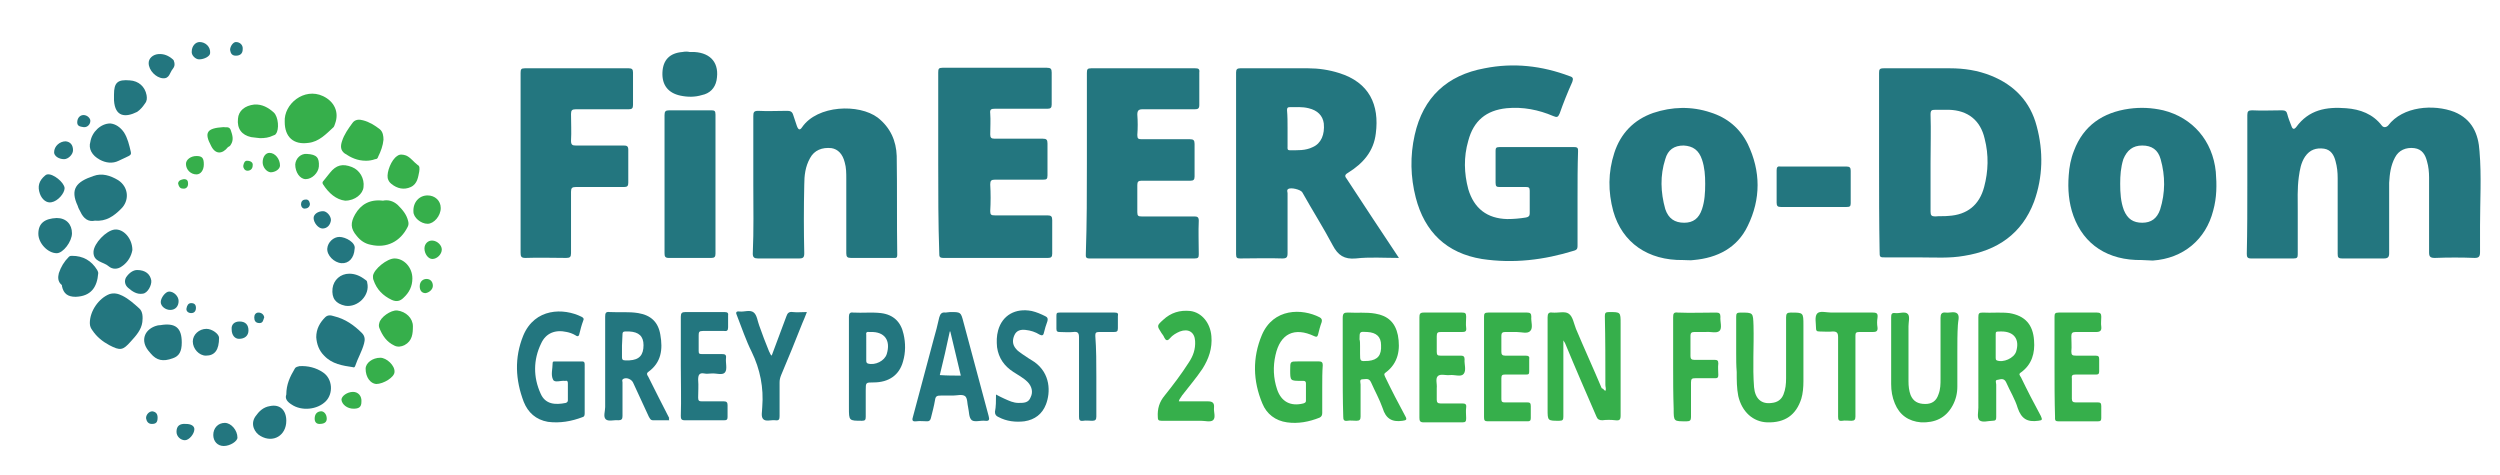 <?xml version="1.0" encoding="utf-8"?>
<!-- Generator: Adobe Illustrator 26.0.1, SVG Export Plug-In . SVG Version: 6.00 Build 0)  -->
<svg version="1.1" id="Layer_1" xmlns="http://www.w3.org/2000/svg" xmlns:xlink="http://www.w3.org/1999/xlink" x="0px" y="0px"
	 viewBox="0 0 475.9 90.5" style="enable-background:new 0 0 475.9 90.5;" xml:space="preserve">
<style type="text/css">
	.st0{fill:#23767F;}
	.st1{fill:#36AF4B;}
</style>
<g>
	<path class="st0" d="M427.8,35c0-4.4,0-8.7,0-13.1c0-0.7,0.2-0.9,0.9-0.9c1.9,0.1,3.8,0,5.7,0c0.6,0,0.9,0.2,1,0.7
		c0.2,0.8,0.5,1.5,0.8,2.3c0.2,0.6,0.5,0.7,0.9,0.2c2.4-3.3,5.7-3.9,9.5-3.6c2.7,0.2,5.1,1.1,6.8,3.3c0.3,0.4,0.8,0.4,1.2,0
		c2.8-3.7,8.7-4.1,12.6-2.6c3.4,1.4,4.6,4.2,4.8,7.5c0.4,4.7,0.1,9.5,0.1,14.2c0,1.7,0,3.3,0,5c0,0.8-0.2,1.1-1,1.1
		c-2.5-0.1-5.1-0.1-7.6,0c-0.8,0-1.1-0.2-1.1-1c0-4.8,0-9.5,0-14.3c0-1-0.1-2.1-0.4-3.1c-0.3-1.2-0.9-2.3-2.4-2.5
		c-1.6-0.2-3,0.4-3.7,1.8c-0.8,1.5-1,3.1-1.1,4.8c0,4.5,0,8.9,0,13.4c0,0.7-0.2,1-1,1c-2.6,0-5.3,0-7.9,0c-0.8,0-0.9-0.2-0.9-0.9
		c0-4.8,0-9.6,0-14.4c0-1.1-0.1-2.1-0.4-3.2c-0.3-1.2-0.9-2.2-2.2-2.4c-1.5-0.2-2.7,0.2-3.6,1.5c-0.8,1.2-1,2.5-1.2,3.9
		c-0.3,2.2-0.2,4.4-0.2,6.6c0,2.7,0,5.4,0,8.1c0,0.6-0.1,0.8-0.8,0.8c-2.7,0-5.4,0-8.1,0c-0.7,0-0.8-0.3-0.8-0.9
		C427.8,43.9,427.8,39.4,427.8,35z"/>
	<path class="st0" d="M357.7,31.1c0-5.7,0-11.5,0-17.2c0-0.7,0.1-0.9,0.9-0.9c4.2,0,8.4,0,12.6,0c2.7,0,5.3,0.4,7.8,1.4
		c4.5,1.8,7.5,5,8.7,9.6c1.3,4.8,1.2,9.7-0.5,14.4c-2.3,6.1-7,9.3-13.3,10.3c-2.8,0.5-5.6,0.3-8.4,0.3c-2.2,0-4.3,0-6.5,0
		c-1.2,0-1.2,0-1.2-1.2C357.7,42.3,357.7,36.7,357.7,31.1z M367.5,31c0,3.1,0,6.2,0,9.3c0,0.7,0.2,0.9,0.9,0.9
		c0.8-0.1,1.7,0,2.5-0.1c3.6-0.2,5.9-2.1,6.8-5.5c0.8-3,0.9-6.1,0.1-9.2c-0.8-3.5-3.2-5.4-6.8-5.5c-0.9,0-1.7,0-2.6,0
		c-0.7,0-0.9,0.1-0.9,0.9C367.6,24.8,367.5,27.9,367.5,31z"/>
	<path class="st0" d="M300.3,37.8c0,3,0,5.9,0,8.9c0,0.5,0,0.8-0.6,1c-5.8,1.8-11.6,2.5-17.6,1.6c-6.7-1.1-10.9-5.1-12.6-11.7
		c-1-3.9-1.1-7.9-0.2-11.9c1.6-7.2,6.2-11.4,13.3-12.7c5.5-1.1,10.9-0.5,16.2,1.5c0.7,0.2,0.7,0.5,0.5,1.1c-0.9,2-1.7,4-2.4,6
		c-0.3,0.7-0.5,0.8-1.2,0.5c-2.8-1.2-5.8-1.8-8.9-1.5c-3.9,0.4-6.3,2.4-7.3,6.2c-0.9,3.1-0.8,6.2,0,9.2c1.1,3.7,3.6,5.6,7.4,5.7
		c1.2,0,2.4-0.1,3.6-0.3c0.5-0.1,0.7-0.3,0.7-0.8c0-1.4,0-2.9,0-4.3c0-0.6-0.2-0.7-0.7-0.7c-1.7,0-3.3,0-5,0c-0.6,0-0.8-0.1-0.8-0.8
		c0-2,0-4.1,0-6.1c0-0.5,0.1-0.7,0.7-0.7c4.8,0,9.6,0,14.3,0c0.7,0,0.7,0.3,0.7,0.8C300.3,31.7,300.3,34.8,300.3,37.8z"/>
	<path class="st0" d="M266.3,49.1c-2.9,0-5.6-0.2-8.2,0.1c-2.2,0.2-3.4-0.6-4.4-2.5c-1.8-3.4-3.9-6.7-5.8-10.1
		c-0.3-0.5-2.2-1-2.7-0.6c-0.3,0.2-0.1,0.5-0.1,0.8c0,3.8,0,7.6,0,11.4c0,0.8-0.2,1-1,1c-2.7-0.1-5.3,0-8,0c-0.6,0-0.8-0.1-0.8-0.8
		c0-11.5,0-23.1,0-34.6c0-0.6,0.2-0.8,0.8-0.8c4.3,0,8.6,0,12.9,0c2,0,4,0.3,5.9,0.9c5.8,1.8,7.7,6.1,7,11.5
		c-0.4,3.4-2.4,5.7-5.3,7.5c-0.7,0.4-0.6,0.7-0.2,1.2C259.6,39,262.9,44,266.3,49.1z M245.1,24.4c0,1.2,0,2.3,0,3.5
		c0,0.3-0.1,0.7,0.4,0.7c1.5,0,3,0.1,4.4-0.6c1.6-0.7,2.3-2.4,2.1-4.5c-0.2-1.5-1.2-2.5-2.9-2.9c-1.2-0.3-2.4-0.2-3.6-0.2
		c-0.5,0-0.5,0.3-0.5,0.6C245.1,22.1,245.1,23.3,245.1,24.4z"/>
	<path class="st0" d="M178.6,31c0-5.7,0-11.4,0-17.2c0-0.7,0.1-0.9,0.8-0.9c6.6,0,13.2,0,19.9,0c0.7,0,0.9,0.2,0.9,0.9
		c0,2,0,4.1,0,6.1c0,0.6-0.2,0.8-0.8,0.8c-3.3,0-6.7,0-10,0c-0.7,0-1,0.1-0.9,0.9c0.1,1.3,0,2.7,0,4c0,0.6,0.2,0.8,0.8,0.8
		c3.1,0,6.1,0,9.2,0c0.7,0,0.9,0.2,0.9,0.9c0,2,0,4.1,0,6.1c0,0.7-0.2,0.8-0.8,0.8c-3.1,0-6.1,0-9.2,0c-0.7,0-0.9,0.2-0.9,0.9
		c0.1,1.7,0.1,3.4,0,5.1c0,0.7,0.2,0.8,0.9,0.8c3.3,0,6.7,0,10,0c0.7,0,0.9,0.2,0.9,0.9c0,2.1,0,4.3,0,6.4c0,0.6-0.2,0.8-0.8,0.8
		c-6.6,0-13.3,0-19.9,0c-0.8,0-0.8-0.3-0.8-0.9C178.6,42.5,178.6,36.7,178.6,31z"/>
	<path class="st0" d="M206.9,31.1c0-5.7,0-11.5,0-17.2c0-0.7,0.1-0.9,0.8-0.9c6.6,0,13.2,0,19.8,0c0.6,0,0.9,0.1,0.8,0.8
		c0,2.1,0,4.2,0,6.2c0,0.7-0.3,0.8-0.9,0.8c-3.3,0-6.6,0-9.9,0c-0.7,0-1,0.2-1,1c0.1,1.3,0.1,2.6,0,3.9c0,0.7,0.2,0.8,0.8,0.8
		c3.1,0,6.1,0,9.2,0c0.7,0,0.9,0.2,0.9,0.9c0,2.1,0,4.2,0,6.2c0,0.6-0.2,0.8-0.8,0.8c-3.1,0-6.2,0-9.3,0c-0.6,0-0.8,0.2-0.8,0.8
		c0,1.7,0,3.5,0,5.2c0,0.7,0.2,0.8,0.8,0.8c3.3,0,6.7,0,10,0c0.6,0,0.9,0.1,0.9,0.8c-0.1,2.1,0,4.3,0,6.4c0,0.6-0.1,0.8-0.8,0.8
		c-6.7,0-13.4,0-20,0c-0.8,0-0.7-0.4-0.7-0.9C206.9,42.5,206.9,36.8,206.9,31.1z"/>
	<path class="st0" d="M143.4,35.1c0-4.3,0-8.7,0-13c0-0.7,0.1-1,0.9-1c1.8,0.1,3.7,0,5.5,0c0.6,0,1,0.1,1.2,0.8
		c0.2,0.7,0.5,1.4,0.7,2.1c0.3,0.8,0.6,0.8,1,0.2c2.9-4.2,10.8-4.5,14.4-1.8c2.4,1.9,3.5,4.4,3.6,7.3c0.1,6.3,0,12.5,0.1,18.8
		c0,0.7-0.3,0.6-0.8,0.6c-2.7,0-5.3,0-8,0c-0.7,0-0.9-0.2-0.9-0.9c0-4.7,0-9.5,0-14.2c0-1,0-2.1-0.3-3.1c-0.4-1.6-1.3-2.5-2.5-2.7
		c-1.8-0.2-3.3,0.4-4.1,1.9c-0.9,1.6-1.1,3.3-1.1,5.1c-0.1,4.3-0.1,8.7,0,13c0,0.8-0.2,1-1,1c-2.6,0-5.2,0-7.8,0c-0.7,0-1-0.2-1-0.9
		C143.5,43.8,143.4,39.4,143.4,35.1z"/>
	<path class="st0" d="M407.7,49.5c-6.4,0.1-11-2.9-13-8.4c-0.9-2.5-1.1-5.1-0.9-7.7c0.1-1.6,0.4-3.2,1-4.7c1.8-4.8,5.5-7.3,10.5-8
		c2.2-0.3,4.3-0.2,6.5,0.3c5.6,1.4,9.4,5.8,10,11.7c0.2,2.5,0.2,4.9-0.5,7.4c-1.4,5.5-5.7,9.1-11.5,9.5
		C409.1,49.6,408.4,49.5,407.7,49.5z M403.6,35c0,1.7,0.1,3.4,0.7,5c0.7,1.7,1.8,2.4,3.5,2.4c1.7,0,2.8-0.8,3.4-2.5
		c1-3.2,1-6.4,0.1-9.6c-0.5-1.8-1.7-2.6-3.5-2.6c-1.8,0-2.9,0.9-3.6,2.6C403.7,31.9,403.6,33.4,403.6,35z"/>
	<path class="st0" d="M320.4,49.5c-6.7,0.1-11.6-3.3-13.3-9.3c-1-3.7-1-7.4,0.2-11.1c1.2-3.7,3.7-6.3,7.4-7.6
		c3.6-1.2,7.3-1.3,10.9-0.1c3.2,1,5.6,3,7.1,6c2.5,5.2,2.5,10.5,0,15.6c-2,4.2-5.8,6.1-10.3,6.5C321.8,49.6,321.1,49.5,320.4,49.5z
		 M324.6,35c0-1.6-0.1-3.1-0.6-4.6c-0.6-1.8-1.7-2.6-3.5-2.7c-1.8,0-3,0.8-3.5,2.6c-1,3.1-0.9,6.3,0,9.5c0.6,1.8,1.8,2.6,3.6,2.6
		c1.7,0,2.8-0.8,3.4-2.6C324.5,38.3,324.6,36.7,324.6,35z"/>
	<path class="st0" d="M99.1,31.1c0-5.7,0-11.5,0-17.2c0-0.7,0.1-0.9,0.8-0.9c6.6,0,13.2,0,19.8,0c0.6,0,0.8,0.2,0.8,0.8
		c0,2.1,0,4.2,0,6.2c0,0.6-0.2,0.8-0.8,0.8c-3.4,0-6.7,0-10.1,0c-0.7,0-0.9,0.2-0.9,0.9c0,1.7,0.1,3.4,0,5.1c0,0.8,0.3,0.9,0.9,0.9
		c3,0,6.1,0,9.1,0c0.6,0,0.9,0.1,0.9,0.8c0,2.1,0,4.2,0,6.3c0,0.6-0.2,0.8-0.8,0.8c-3.1,0-6.1,0-9.2,0c-0.7,0-0.9,0.2-0.9,0.9
		c0,3.9,0,7.8,0,11.7c0,0.7-0.2,0.9-0.9,0.9c-2.6,0-5.2-0.1-7.8,0c-0.8,0-0.9-0.3-0.9-1C99.1,42.5,99.1,36.8,99.1,31.1z"/>
	<path class="st0" d="M126.5,35.1c0-4.4,0-8.8,0-13.2c0-0.7,0.2-0.9,0.9-0.9c2.7,0,5.3,0,8,0c0.6,0,0.8,0.1,0.8,0.8
		c0,8.8,0,17.7,0,26.5c0,0.6-0.2,0.8-0.8,0.8c-2.7,0-5.4,0-8.1,0c-0.7,0-0.8-0.3-0.8-0.9C126.5,43.9,126.5,39.5,126.5,35.1z"/>
	<path class="st1" d="M305.6,74.4c0.2-0.4,0-0.7,0-1.1c0-4.4,0-8.7-0.1-13.1c0-0.6,0.1-0.8,0.8-0.8c2.2,0,2.2,0,2.2,2.2
		c0,5.8,0,11.7,0,17.5c0,0.8-0.2,1-1,0.9c-0.8-0.1-1.7-0.1-2.5,0c-0.6,0-0.9-0.2-1.1-0.7c-2-4.6-4-9.2-5.9-13.8
		c-0.1-0.3-0.3-0.5-0.4-0.7c0,1.4,0,2.9,0,4.4c0,3.4,0,6.7,0,10.1c0,0.6-0.1,0.8-0.8,0.8c-2.2,0-2.2,0-2.2-2.2c0-5.8,0-11.7,0-17.5
		c0-0.7,0.2-1,0.9-0.9c1.1,0.1,2.4-0.3,3.1,0.2c0.8,0.5,1,1.9,1.4,2.9c1.6,3.8,3.3,7.5,4.9,11.3C305.3,74,305.3,74.3,305.6,74.4z"/>
	<path class="st0" d="M111.3,74c0,1.5,0,3.1,0,4.6c0,0.3,0,0.7-0.4,0.8c-2.1,0.8-4.3,1.2-6.6,0.9c-2.3-0.4-3.8-1.8-4.6-3.8
		c-1.6-4.2-1.8-8.4-0.1-12.6c2.2-5.3,7.7-5.3,11.1-3.6c0.4,0.2,0.5,0.4,0.3,0.8c-0.3,0.8-0.5,1.6-0.7,2.4c-0.1,0.6-0.4,0.6-0.8,0.3
		c-0.5-0.3-1.1-0.5-1.6-0.6c-2.2-0.5-4,0.2-4.9,2.2c-1.5,3.1-1.5,6.4-0.1,9.5c0.9,2.1,2.8,2.2,4.8,1.8c0.3-0.1,0.4-0.3,0.4-0.5
		c0-1.1,0-2.1,0-3.2c0-0.4-0.1-0.6-0.5-0.5c0,0-0.1,0-0.1,0c-0.7-0.1-1.9,0.4-2.2-0.2c-0.5-0.9-0.1-2.1-0.1-3.2
		c0-0.3,0.2-0.3,0.4-0.3c1.7,0,3.5,0,5.2,0c0.5,0,0.5,0.3,0.5,0.7C111.3,70.8,111.3,72.4,111.3,74z"/>
	<path class="st1" d="M251.7,73.9c0,1.6,0,3.1,0,4.7c0,0.4-0.1,0.7-0.5,0.9c-2,0.8-4.1,1.2-6.2,0.9c-2.2-0.3-3.9-1.6-4.7-3.6
		c-1.8-4.3-1.9-8.7-0.1-13c2.2-5.2,7.7-5.1,11-3.4c0.4,0.2,0.5,0.5,0.4,0.9c-0.3,0.8-0.5,1.6-0.7,2.4c-0.1,0.4-0.3,0.5-0.7,0.3
		c-3.8-1.8-6.5-0.5-7.4,3.6c-0.5,2.2-0.4,4.4,0.3,6.5c0.8,2.4,2.6,3.3,5,2.7c0.3-0.1,0.5-0.2,0.5-0.5c0-1.1,0-2.2,0-3.3
		c0-0.3-0.1-0.5-0.5-0.5c-0.1,0-0.2,0-0.4,0c-2.1,0-2.1,0-2.1-2.1c0-1.6,0-1.6,1.5-1.6c1.3,0,2.6,0,4,0c0.5,0,0.7,0.2,0.7,0.7
		C251.7,70.8,251.7,72.3,251.7,73.9z"/>
	<path class="st1" d="M376.6,69.8c0-3.1,0-6.3,0-9.4c0-0.7,0.1-0.9,0.8-0.9c1.7,0.1,3.4-0.1,5.1,0.1c3,0.5,4.5,2.2,4.7,5.2
		c0.2,2.4-0.4,4.6-2.5,6.1c-0.5,0.3-0.2,0.6,0,0.9c1.2,2.5,2.5,5,3.8,7.4c0.3,0.7,0.3,0.8-0.5,0.9c-2.1,0.3-3.2-0.4-3.9-2.4
		c-0.5-1.7-1.5-3.3-2.2-4.9c-0.4-0.9-1.1-0.6-1.6-0.5c-0.6,0-0.3,0.6-0.3,0.9c0,2.1,0,4.2,0,6.2c0,0.5-0.1,0.7-0.7,0.7
		c-0.8,0-1.9,0.4-2.5-0.1c-0.5-0.5-0.2-1.6-0.2-2.4C376.6,75,376.6,72.4,376.6,69.8z M381,63.1c-1.1,0-1.1,0-1.1,0.6
		c0,1.5,0,2.9,0,4.4c0,0.2,0,0.4,0.2,0.5c1.2,0.5,3.3-0.4,3.7-1.7C384.5,64.6,383.4,63.1,381,63.1z"/>
	<path class="st1" d="M255.6,69.8c0-3.1,0-6.2,0-9.3c0-0.9,0.3-1,1-1c1.7,0.1,3.5-0.1,5.2,0.2c2.4,0.4,3.8,1.7,4.3,4.1
		c0.5,2.7,0.1,5.3-2.3,7.1c-0.5,0.3-0.2,0.6-0.1,0.9c1.2,2.5,2.5,5,3.8,7.4c0.4,0.7,0.2,0.8-0.5,0.9c-2,0.3-3.2-0.4-3.8-2.4
		c-0.6-1.7-1.5-3.3-2.2-4.9c-0.4-0.9-1-0.6-1.6-0.6c-0.7,0-0.4,0.6-0.4,1c0,2,0,4.1,0,6.1c0,0.6-0.2,0.8-0.8,0.8
		c-0.6,0-1.2-0.1-1.7,0c-0.7,0.1-0.8-0.2-0.8-0.8C255.6,76.1,255.6,72.9,255.6,69.8z M258.9,65.9c0,0.5,0,0.9,0,1.4
		c0,1.5,0,1.5,1.5,1.4c0,0,0.1,0,0.1,0c1.8-0.2,2.5-1.1,2.4-3c0-1.6-0.9-2.4-2.6-2.5c-1.5-0.1-1.5-0.1-1.5,1.4
		C258.9,64.9,258.9,65.4,258.9,65.9z"/>
	<path class="st0" d="M127.4,80c-1.1,0-2.1,0-3.1,0c-0.5,0-0.6-0.4-0.8-0.7c-1-2.2-2-4.3-3-6.5c-0.3-0.6-1.2-1-1.8-0.7
		c-0.4,0.2-0.2,0.5-0.2,0.7c0,2.1,0,4.3,0,6.4c0,0.6-0.2,0.8-0.8,0.8c-0.8-0.1-1.9,0.3-2.4-0.2c-0.5-0.5-0.1-1.5-0.1-2.3
		c0-5.7,0-11.5,0-17.2c0-0.7,0.1-1,0.9-0.9c1.8,0.1,3.6-0.1,5.4,0.2c2.4,0.4,3.8,1.7,4.2,4.1c0.5,2.8,0.2,5.3-2.3,7.1
		c-0.4,0.3-0.2,0.6,0,0.9c1.3,2.6,2.6,5.2,4,7.9C127.3,79.7,127.3,79.8,127.4,80z M118.4,65.8c0,0.7,0,1.5,0,2.2
		c0,0.4,0.1,0.6,0.6,0.6c0.3,0,0.5,0,0.8,0c1.9-0.1,2.7-1,2.7-2.9c0-1.7-0.9-2.5-2.7-2.6c-0.3,0-0.6,0-0.8,0c-0.4,0-0.5,0.2-0.5,0.5
		C118.5,64.4,118.4,65.1,118.4,65.8z"/>
	<path class="st1" d="M330.5,67.2c0-2.3,0-4.6,0-6.9c0-0.6,0.1-0.8,0.8-0.8c2.5,0,2.4,0,2.5,2.5c0.1,3.9-0.2,7.8,0.1,11.7
		c0.2,2.2,1.4,3.3,3.4,3c1-0.1,1.8-0.6,2.2-1.6c0.4-1,0.5-2,0.5-3.1c0-3.9,0-7.8,0-11.6c0-0.7,0.2-0.9,0.9-0.9c2.4,0,2.4,0,2.4,2.4
		c0,3.6,0,7.2,0,10.7c0,1.1-0.1,2.3-0.4,3.3c-1,3.1-3.1,4.6-6.5,4.5c-2.7-0.1-4.8-2-5.5-5c-0.3-1.5-0.3-3-0.3-4.6
		C330.5,69.6,330.5,68.4,330.5,67.2z"/>
	<path class="st1" d="M372.6,67c0,2.2,0,4.4,0,6.6c0,1.3-0.3,2.5-0.9,3.6c-1.3,2.4-3.4,3.3-6,3.2c-2.4-0.2-4.1-1.4-5-3.6
		c-0.5-1.2-0.7-2.4-0.7-3.7c0-4.2,0-8.5,0-12.7c0-0.6,0.1-0.9,0.8-0.8c0.8,0.1,1.9-0.4,2.4,0.2c0.4,0.5,0.1,1.5,0.1,2.3
		c0,3.5,0,7,0,10.5c0,0.9,0.1,1.8,0.4,2.6c0.5,1.2,1.4,1.7,2.8,1.7c1.3,0,2.1-0.6,2.5-1.8c0.4-1,0.4-2,0.4-3c0-3.9,0-7.7,0-11.6
		c0-0.7,0.2-1.1,1-1c0.7,0.1,1.7-0.3,2.2,0.2c0.5,0.5,0.1,1.5,0.1,2.2C372.6,63.5,372.6,65.2,372.6,67C372.6,67,372.6,67,372.6,67z"
		/>
	<path class="st0" d="M180.9,59.4c2,0,2,0,2.5,1.9c1.6,6,3.2,11.9,4.8,17.9c0.2,0.7,0.1,1-0.7,0.9c-0.8-0.1-1.9,0.3-2.5-0.1
		c-0.6-0.5-0.5-1.6-0.7-2.4c-0.2-0.8-0.1-1.8-0.6-2.2c-0.6-0.4-1.5-0.1-2.3-0.1c-0.8,0-1.5,0-2.3,0c-0.7,0-1,0.1-1.1,0.8
		c-0.2,1.2-0.5,2.3-0.8,3.5c-0.1,0.4-0.3,0.6-0.7,0.6c-0.7,0-1.4-0.1-2.1,0c-0.8,0.1-0.8-0.3-0.6-0.9c1.3-4.9,2.6-9.7,3.9-14.6
		c0.4-1.4,0.8-2.9,1.1-4.3c0.2-0.7,0.5-1,1.2-0.9C180.2,59.5,180.6,59.4,180.9,59.4z M182.9,71.5c-0.7-2.8-1.3-5.6-2-8.4
		c0,0-0.1,0-0.1,0c-0.6,2.8-1.2,5.5-1.9,8.3C180.3,71.5,181.6,71.5,182.9,71.5z"/>
	<path class="st1" d="M270.2,69.8c0-3.1,0-6.3,0-9.4c0-0.6,0.1-0.9,0.8-0.9c2.4,0,4.9,0,7.3,0c0.6,0,0.8,0.1,0.8,0.8
		c0,0.7-0.1,1.4,0,2.1c0.1,0.7-0.2,0.8-0.8,0.8c-1.3,0-2.7,0-4,0c-0.6,0-0.8,0.1-0.8,0.8c0,1,0,2,0,3c0,0.6,0.2,0.7,0.7,0.7
		c1.3,0,2.6,0,3.9,0c0.5,0,0.7,0.2,0.7,0.7c-0.1,0.9,0.4,2.1-0.2,2.8c-0.5,0.6-1.7,0.1-2.6,0.2c-0.8,0.1-1.8-0.3-2.3,0.2
		c-0.5,0.5-0.1,1.5-0.2,2.3c0,0.7,0,1.5,0,2.2c0,0.5,0.2,0.7,0.7,0.7c1.4,0,2.8,0,4.1,0c0.6,0,0.9,0.1,0.8,0.8c-0.1,0.7,0,1.3,0,2
		c0,0.6-0.1,0.8-0.7,0.8c-2.5,0-5,0-7.4,0c-0.7,0-0.8-0.3-0.8-0.9C270.2,76.1,270.2,72.9,270.2,69.8z"/>
	<path class="st0" d="M161.6,69.8c0-3.2,0-6.4,0-9.5c0-0.6,0.2-0.9,0.8-0.8c1.8,0.1,3.6-0.1,5.3,0.1c2.4,0.3,3.8,1.7,4.3,4
		c0.4,1.7,0.4,3.5-0.1,5.2c-0.7,2.6-2.7,4-5.6,4c-1.5,0-1.5,0-1.5,1.5c0,1.7,0,3.3,0,5c0,0.6-0.1,0.8-0.7,0.8c-2.5,0-2.5,0-2.5-2.5
		C161.6,75,161.6,72.4,161.6,69.8z M164.9,66.1c0,0.8,0,1.7,0,2.5c0,0.2,0,0.5,0.3,0.6c1.4,0.4,3.2-0.5,3.6-1.8
		c0.8-2.6-0.4-4.3-3.1-4.2c-0.1,0-0.1,0-0.2,0c-0.5-0.1-0.7,0.1-0.6,0.6C164.9,64.5,164.9,65.3,164.9,66.1z"/>
	<path class="st1" d="M282.5,69.8c0-3.2,0-6.4,0-9.5c0-0.6,0.1-0.8,0.8-0.8c2.5,0,5,0,7.4,0c0.6,0,0.8,0.2,0.8,0.8
		c-0.1,0.9,0.4,2.1-0.2,2.7c-0.5,0.6-1.7,0.2-2.6,0.2c-0.7,0-1.5,0-2.2,0c-0.5,0-0.7,0.2-0.7,0.7c0,1,0,2.1,0,3.1
		c0,0.5,0.2,0.7,0.7,0.7c1.3,0,2.6,0,3.9,0c0.6,0,0.8,0.2,0.7,0.7c0,0.8,0,1.5,0,2.3c0,0.5-0.1,0.6-0.6,0.6c-1.3,0-2.6,0-4,0
		c-0.5,0-0.7,0.1-0.7,0.7c0,1.3,0,2.7,0,4c0,0.5,0.2,0.6,0.6,0.6c1.4,0,2.9,0,4.3,0c0.5,0,0.7,0.1,0.7,0.7c0,0.8,0,1.5,0,2.3
		c0,0.5-0.2,0.6-0.6,0.6c-2.5,0-5.1,0-7.6,0c-0.6,0-0.7-0.2-0.7-0.8C282.5,76.1,282.5,72.9,282.5,69.8z"/>
	<path class="st0" d="M129.6,69.7c0-3.1,0-6.3,0-9.4c0-0.7,0.2-0.9,0.9-0.9c2.4,0,4.9,0,7.4,0c0.6,0,0.8,0.2,0.7,0.7
		c0,0.7,0,1.5,0,2.2c0,0.6-0.2,0.8-0.8,0.7c-1.3,0-2.7,0-4,0c-0.7,0-0.8,0.2-0.8,0.8c0,1,0,2,0,3c0,0.5,0.1,0.6,0.6,0.6
		c1.3,0,2.5,0,3.8,0c0.6,0,0.9,0.1,0.8,0.8c-0.1,0.9,0.3,2.1-0.2,2.7c-0.5,0.6-1.7,0.1-2.6,0.2c-0.4,0-0.9,0.1-1.3,0
		c-1-0.2-1.2,0.3-1.2,1.2c0.1,1.1,0,2.3,0,3.4c0,0.6,0.2,0.7,0.7,0.7c1.4,0,2.8,0,4.2,0c0.5,0,0.7,0.2,0.7,0.7c0,0.8,0,1.5,0,2.3
		c0,0.5-0.2,0.6-0.6,0.6c-2.5,0-5.1,0-7.6,0c-0.6,0-0.7-0.3-0.7-0.8C129.7,76.1,129.6,72.9,129.6,69.7z"/>
	<path class="st1" d="M391.1,69.7c0-3.1,0-6.3,0-9.4c0-0.6,0.1-0.8,0.8-0.8c2.4,0,4.9,0,7.3,0c0.6,0,0.8,0.2,0.8,0.8
		c0,0.6-0.1,1.3,0,1.9c0.1,0.8-0.3,1-1,1c-1.3,0-2.6,0-3.9,0c-0.6,0-0.8,0.2-0.8,0.8c0,1,0.1,2,0,2.9c0,0.7,0.2,0.8,0.9,0.8
		c1.2,0,2.4,0,3.7,0c0.6,0,0.7,0.2,0.7,0.7c0,0.8,0,1.5,0,2.3c0,0.5-0.2,0.6-0.6,0.6c-1.3,0-2.6,0-3.9,0c-0.5,0-0.8,0.1-0.7,0.7
		c0,1.3,0,2.6,0,3.9c0,0.5,0.2,0.7,0.7,0.7c1.4,0,2.8,0,4.2,0c0.5,0,0.7,0.1,0.7,0.7c0,0.8,0,1.5,0,2.3c0,0.5-0.2,0.6-0.6,0.6
		c-2.5,0-5.1,0-7.6,0c-0.7,0-0.6-0.4-0.6-0.8C391.1,76.1,391.1,72.9,391.1,69.7z"/>
	<path class="st0" d="M189.6,75.1c0.6,0.3,1.1,0.6,1.6,0.8c0.9,0.4,1.7,0.8,2.7,0.8c1,0,1.9,0,2.3-1.1c0.5-1,0.2-2.1-0.6-2.9
		c-0.8-0.8-1.8-1.3-2.7-1.9c-1.7-1.1-2.8-2.6-3.1-4.7c-0.1-1.1-0.1-2.1,0.2-3.2c0.8-2.9,3.3-4.3,6.4-3.7c0.9,0.2,1.8,0.6,2.6,1
		c0.4,0.2,0.5,0.4,0.4,0.9c-0.3,0.8-0.5,1.5-0.7,2.3c-0.1,0.5-0.4,0.5-0.8,0.3c-0.8-0.5-1.7-0.8-2.7-0.9c-0.9-0.1-1.7,0.1-2.1,1
		c-0.4,0.9-0.4,1.8,0.3,2.6c0.3,0.4,0.8,0.7,1.2,1c0.7,0.5,1.5,1,2.3,1.5c3.1,2.2,3.1,5.8,2.2,8.1c-0.7,1.8-2.1,2.9-4.1,3.2
		c-1.7,0.2-3.4,0-4.9-0.8c-0.5-0.2-0.7-0.5-0.7-1C189.6,77.4,189.6,76.3,189.6,75.1z"/>
	<path class="st1" d="M224.4,76.4c1.9,0,3.7,0,5.5,0c0.8,0,1.3,0.2,1.2,1.2c-0.1,0.8,0.4,1.9-0.2,2.4c-0.5,0.4-1.5,0.1-2.3,0.1
		c-2.5,0-5,0-7.5,0c-0.6,0-0.7-0.2-0.7-0.7c-0.1-1.6,0.3-2.9,1.3-4.1c1.6-2,3.2-4.1,4.6-6.3c0.8-1.2,1.3-2.5,1.2-4.1
		c-0.1-1.7-1.3-2.4-2.9-1.8c-0.7,0.3-1.4,0.7-1.9,1.3c-0.5,0.6-0.8,0.4-1.1-0.2c-0.1-0.3-0.3-0.5-0.5-0.8c-0.9-1.4-0.9-1.4,0.3-2.5
		c1.5-1.4,3.2-1.9,5.2-1.7c2.2,0.3,3.8,2.3,4,4.8c0.2,2.3-0.5,4.3-1.7,6.2c-1.2,1.8-2.6,3.4-3.9,5.1
		C224.8,75.7,224.5,75.9,224.4,76.4z"/>
	<path class="st0" d="M345.3,31.7c2.1,0,4.1,0,6.2,0c0.6,0,0.8,0.2,0.8,0.8c0,2.1,0,4.2,0,6.2c0,0.6-0.2,0.7-0.8,0.7
		c-4.2,0-8.3,0-12.5,0c-0.6,0-0.8-0.2-0.8-0.8c0-2.1,0-4.2,0-6.2c0-0.6,0.2-0.8,0.8-0.7C341.1,31.7,343.2,31.7,345.3,31.7z"/>
	<path class="st1" d="M318.5,69.7c0-3.1,0-6.2,0-9.3c0-0.7,0.1-1,0.9-0.9c2.4,0.1,4.8,0,7.3,0c0.6,0,0.8,0.2,0.8,0.8
		c-0.1,0.9,0.4,2.2-0.2,2.7c-0.5,0.5-1.7,0.1-2.6,0.2c-0.7,0-1.5,0-2.2,0c-0.5,0-0.7,0.2-0.7,0.7c0,1.3,0,2.6,0,3.9
		c0,0.5,0.2,0.7,0.7,0.7c1.3,0,2.5,0,3.8,0c0.6,0,0.8,0.1,0.8,0.7c-0.1,0.7,0,1.5,0,2.2c0,0.5-0.2,0.6-0.6,0.6c-1.3,0-2.5,0-3.8,0
		c-0.6,0-0.8,0.1-0.8,0.8c0,2.2,0,4.4,0,6.6c0,0.6-0.2,0.8-0.8,0.8c-2.5,0-2.5,0.1-2.5-2.4C318.5,75,318.5,72.4,318.5,69.7z"/>
	<path class="st0" d="M146.9,67.7c0.9-2.5,1.9-5,2.8-7.5c0.2-0.6,0.5-0.9,1.2-0.8c0.8,0.1,1.7,0,2.7,0c-0.3,0.8-0.6,1.5-0.9,2.2
		c-1.3,3.3-2.6,6.5-4,9.8c-0.2,0.5-0.3,0.9-0.3,1.4c0,2.1,0,4.3,0,6.4c0,0.6-0.1,0.9-0.8,0.8c-0.8-0.1-1.8,0.3-2.3-0.2
		c-0.5-0.5-0.2-1.5-0.2-2.3c0.3-3.7-0.4-7.2-2-10.5c-1.1-2.2-1.9-4.6-2.8-6.9c-0.3-0.6-0.2-0.9,0.5-0.8c0.9,0.1,2-0.4,2.7,0.2
		c0.6,0.5,0.7,1.6,1,2.4c0.6,1.7,1.2,3.3,1.9,5C146.6,67.2,146.6,67.5,146.9,67.7z"/>
	<path class="st0" d="M208.7,71.7c0,2.5,0,5.1,0,7.6c0,0.6-0.2,0.8-0.8,0.8c-0.6,0-1.2-0.1-1.7,0c-0.7,0.1-0.8-0.2-0.8-0.8
		c0-5,0-10.1,0-15.1c0-0.9-0.3-1.1-1.1-1c-0.9,0.1-1.7,0-2.6,0c-0.4,0-0.6-0.1-0.6-0.6c0-0.8,0-1.7,0-2.5c0-0.5,0.1-0.6,0.6-0.6
		c3.5,0,7,0,10.5,0c0.6,0,0.7,0.2,0.6,0.7c0,0.8,0,1.5,0,2.3c0,0.6-0.2,0.7-0.8,0.7c-0.9,0-1.8,0-2.8,0c-0.6,0-0.7,0.2-0.7,0.7
		C208.7,66.5,208.7,69.1,208.7,71.7z"/>
	<path class="st1" d="M353.2,71.6c0,2.6,0,5.1,0,7.7c0,0.6-0.2,0.8-0.8,0.8c-0.6,0-1.2-0.1-1.7,0c-0.7,0.1-0.8-0.2-0.8-0.8
		c0-5,0-10.1,0-15.1c0-0.8-0.2-1.1-1-1.1c-0.8,0.1-1.7,0-2.6,0c-0.5,0-0.6-0.2-0.6-0.6c0-1-0.3-2.2,0.2-2.8c0.5-0.6,1.8-0.2,2.7-0.2
		c2.6,0,5.3,0,7.9,0c0.8,0,1,0.2,0.9,1c-0.1,0.6-0.1,1.2,0,1.8c0.1,0.8-0.3,0.9-0.9,0.9c-0.9,0-1.7,0-2.6,0c-0.6,0-0.7,0.2-0.7,0.7
		C353.2,66.4,353.2,69,353.2,71.6C353.2,71.6,353.2,71.6,353.2,71.6z"/>
	<path class="st0" d="M17.1,61.5c0-2.3,1.7-4.7,3.7-5.5c0.9-0.3,1.7-0.1,2.5,0.3c1.2,0.6,2.2,1.5,3.2,2.4c0.7,0.6,0.7,1.7,0.6,2.6
		c-0.2,1.5-1.2,2.6-2.2,3.7c-1.5,1.7-2,1.8-4.1,0.7c-1.3-0.7-2.4-1.6-3.2-2.8C17.3,62.5,17.1,62.1,17.1,61.5z"/>
	<path class="st1" d="M54.2,23.2c-0.2-3.4,3.7-6.6,7.3-4.9c2.1,1,3.1,3,2.3,5.2c-0.1,0.3-0.2,0.6-0.3,0.7c-1.4,1.3-2.8,2.8-4.8,3
		C55.9,27.6,54.2,26.1,54.2,23.2z"/>
	<path class="st0" d="M131.3,9.9c0.3,0,0.6,0,0.9,0c3.2,0.2,4.8,2.2,4.2,5.4c-0.3,1.5-1.3,2.5-2.8,2.8c-1.3,0.4-2.7,0.4-4.1,0.1
		c-2.3-0.5-3.5-2-3.4-4.4c0.1-2.4,1.4-3.7,3.8-3.9C130.4,9.8,130.9,9.8,131.3,9.9C131.3,9.8,131.3,9.8,131.3,9.9z"/>
	<path class="st1" d="M72.9,38.2c0.9-0.2,1.9,0,2.8,0.8c0.9,0.9,1.7,1.8,2,3.1c0.1,0.4,0.1,0.7-0.1,1.1c-1.4,2.8-4,4.1-7,3.4
		c-1.1-0.2-2-0.8-2.7-1.7c-1.2-1.4-1.2-2.5-0.3-4.1C68.7,38.9,70.4,37.9,72.9,38.2z"/>
	<path class="st0" d="M18.1,42c-1.3,0.3-2.2-0.4-2.8-1.7c-0.2-0.4-0.4-0.7-0.5-1.1c-1.5-3.2-0.3-4.6,3-5.7c1.6-0.6,3.2-0.1,4.7,0.8
		c2,1.3,2.2,3.9,0.5,5.5C21.7,41.1,20.2,42.2,18.1,42z"/>
	<path class="st0" d="M60.2,64.2c0-1.6,0.7-2.8,1.7-3.8c0.5-0.5,1.1-0.4,1.7-0.2c2.1,0.5,3.8,1.7,5.3,3.2c0.6,0.6,0.6,1.3,0.4,2
		c-0.4,1.5-1.2,2.8-1.7,4.3c-0.1,0.2-0.2,0.3-0.4,0.2c-2-0.3-4-0.6-5.5-2.2C60.7,66.7,60.3,65.5,60.2,64.2z"/>
	<path class="st0" d="M54.5,75.1c0-1.9,0.7-3.4,1.6-4.9c0.2-0.4,0.6-0.4,0.9-0.5c1.6-0.1,3.2,0.3,4.5,1.2c1.8,1.2,2,4,0.5,5.5
		c-1.6,1.6-4.6,1.9-6.5,0.6C54.7,76.5,54.2,75.9,54.5,75.1z"/>
	<path class="st1" d="M69.7,30.6c-1.7,0-2.9-0.6-4.1-1.4c-0.8-0.6-0.8-1.4-0.5-2.3c0.4-1.3,1.2-2.4,2-3.5c0.5-0.7,1.3-0.7,2-0.5
		c1.2,0.3,2.3,1,3.2,1.7c0.6,0.5,0.7,1.3,0.7,2c-0.1,1.1-0.5,2.2-1,3.2c-0.1,0.3-0.2,0.5-0.6,0.5C70.9,30.5,70.2,30.6,69.7,30.6z"/>
	<path class="st0" d="M14.4,56.5c-1.5,0-2.3-0.6-2.6-2c0-0.1,0-0.3-0.1-0.3c-0.7-0.6-0.7-1.4-0.5-2.2c0.4-1.2,1-2.2,1.9-3.1
		c0.2-0.2,0.4-0.2,0.6-0.2c2.1,0,3.7,0.9,4.8,2.7c0.1,0.2,0.2,0.4,0.2,0.6C18.5,54.7,17.3,56.4,14.4,56.5z"/>
	<path class="st1" d="M75.1,49.2c1.8,0,3.4,1.7,3.4,3.8c0,1.5-0.6,2.7-1.7,3.7c-0.6,0.6-1.3,0.8-2.2,0.4c-1.7-0.8-2.9-2-3.5-3.8
		C71,53.1,71,52.8,71,52.5C71.2,51.2,73.7,49.2,75.1,49.2z"/>
	<path class="st0" d="M21,23.5c1,0.1,1.9,0.7,2.6,1.7c0.7,1.1,1,2.4,1.3,3.7c0.1,0.4,0,0.6-0.4,0.8c-0.6,0.3-1.3,0.6-1.9,0.9
		c-1.2,0.6-2.5,0.4-3.6-0.2c-1.5-0.8-2.2-2.1-1.8-3.4C17.5,25.1,19.2,23.5,21,23.5z"/>
	<path class="st0" d="M25.2,47.6c-0.2,1.1-0.8,2.3-2,3.1c-0.8,0.6-1.8,0.6-2.5,0c-1-0.9-3-0.8-2.9-2.8c0.1-1.6,2.4-4,4-4.2
		C23.5,43.5,25.2,45.4,25.2,47.6z"/>
	<path class="st1" d="M49.5,26.3c-0.6-0.1-1.2-0.1-1.7-0.2c-1.8-0.4-2.7-1.6-2.5-3.5c0.1-1.5,1.3-2.5,3.1-2.7
		c1.5-0.1,2.7,0.6,3.7,1.5c0.9,0.8,1.1,3.3,0.4,4.1c-0.1,0.2-0.3,0.2-0.5,0.3C51.2,26.2,50.4,26.3,49.5,26.3z"/>
	<path class="st1" d="M65.7,38.2c-1.7-0.2-3.1-1.4-4.2-3.1c-0.2-0.3-0.1-0.5,0.1-0.7c0.4-0.5,0.8-1,1.2-1.5c1.2-1.5,2.4-1.8,4.2-1.1
		c1.5,0.6,2.4,2.2,2.2,3.8C69.1,36.9,67.6,38.2,65.7,38.2z"/>
	<path class="st0" d="M34.6,65.2c0,1.7-0.5,2.6-1.7,3c-1.9,0.7-3.1,0.4-4.2-0.9c-0.2-0.2-0.3-0.4-0.5-0.6c-1.4-1.8-0.8-3.8,1.3-4.6
		c0.3-0.1,0.6-0.2,1-0.2C33.4,61.4,34.6,62.4,34.6,65.2z"/>
	<path class="st0" d="M21.7,18c0-2.3,0.7-2.9,3-2.7c1.7,0.1,2.9,1.2,3.2,2.8c0.1,0.6,0.1,1.1-0.3,1.6c-0.4,0.6-0.9,1.2-1.5,1.6
		c-2.2,1.1-4.2,1-4.4-2.2C21.7,18.7,21.7,18.3,21.7,18z"/>
	<path class="st0" d="M66.5,52.1c1.2,0,2.2,0.5,3.1,1.2c0.2,0.1,0.3,0.3,0.3,0.5c0.6,2.4-1.8,4.8-4.2,4.4c-1.8-0.4-2.6-1.4-2.4-3.3
		C63.5,53.3,64.8,52.1,66.5,52.1z"/>
	<path class="st1" d="M78.6,62.1c0,1.4-0.1,2.8-1.6,3.6c-0.6,0.3-1.3,0.4-1.9,0.1c-1.5-0.7-2.3-1.9-2.9-3.4c-0.1-0.3-0.1-0.6,0-0.9
		c0.2-1.1,2.2-2.5,3.4-2.4C77.3,59.3,78.6,60.6,78.6,62.1z"/>
	<path class="st0" d="M7.3,44.5c0-2,1.2-2.9,3.5-3c1.8,0,2.9,1.2,2.9,2.9c0,1.6-1.7,3.8-2.9,3.8C9.1,48.2,7.3,46.3,7.3,44.5z"/>
	<path class="st0" d="M54.5,80.1c0,2.8-2.5,4.3-4.9,2.9c-1.1-0.6-2-2.2-1-3.7c0.7-1,1.5-1.8,2.8-2C53.3,76.9,54.5,78.1,54.5,80.1z"
		/>
	<path class="st1" d="M79.8,32.7c-0.2,0.9-0.3,2.3-1.6,2.9c-1.3,0.6-2.6,0.3-3.7-0.6c-0.4-0.3-0.6-0.7-0.7-1.1
		c-0.2-1.2,0.7-3.5,1.8-4.2c0.5-0.4,1.1-0.3,1.7-0.1c0.9,0.4,1.4,1.2,2.2,1.8C79.9,31.6,79.9,32,79.8,32.7z"/>
	<path class="st1" d="M81.4,37.2c1.4,0,2.5,1,2.5,2.4c0,1.5-1.3,3-2.5,3c-1.3,0-2.7-1.2-2.7-2.3C78.6,38.5,79.8,37.2,81.4,37.2z"/>
	<path class="st0" d="M67.5,47.4c-0.1,1.7-1.1,2.8-2.5,2.7c-1.4-0.1-2.8-1.5-2.7-2.8c0.1-1.2,1.2-2.2,2.3-2.2
		C65.8,45.1,67.8,46.2,67.5,47.4z"/>
	<path class="st1" d="M69.6,70.2c0-1.1,1.3-2.1,2.8-2.1c1.2,0,2.8,1.5,2.7,2.7c0,1-2.1,2.3-3.5,2.3C70.5,73,69.6,71.8,69.6,70.2z"/>
	<path class="st0" d="M39.2,67.7c-1.3,0-2.5-1.3-2.5-2.7c0-1.3,1.2-2.4,2.6-2.4c1.1,0,2.4,1,2.4,1.7C41.7,66.6,40.9,67.7,39.2,67.7z
		"/>
	<path class="st0" d="M12.3,35.8c0,1-1.3,2.5-2.5,2.7C8.9,38.7,8,38,7.6,36.9c-0.5-1.4-0.2-2.5,1-3.5c0.1-0.1,0.3-0.2,0.4-0.2
		C10.1,33,12.2,34.7,12.3,35.8z"/>
	<path class="st0" d="M28.3,12c0-0.9,0.8-1.6,1.8-1.7c1.1-0.1,2,0.3,2.8,1c0.1,0.1,0.2,0.2,0.2,0.3c0.2,0.5,0.2,1-0.2,1.5
		c-0.6,0.7-0.6,1.9-1.9,1.8C29.7,14.8,28.3,13.4,28.3,12z"/>
	<path class="st1" d="M42.5,24.2c0.4,0.1,1.1-0.2,1.4,0.5c0.3,0.9,0.7,1.9,0,2.9c-0.1,0.2-0.3,0.3-0.5,0.4c-1.1,1.4-2.4,1.4-3.2-0.2
		C38.8,25.2,39.4,24.4,42.5,24.2z"/>
	<path class="st0" d="M26.1,51.4c1.6,0,2.5,0.8,2.7,2c0.1,0.9-0.7,2.4-1.6,2.5c-1.1,0.2-2-0.4-2.8-1.1c-0.6-0.5-0.8-1.3-0.4-2
		C24.6,51.9,25.4,51.4,26.1,51.4z"/>
	<path class="st1" d="M60.7,31.7c-0.1,1.2-1.3,2.4-2.5,2.4c-1.1,0-2-1.3-2-2.8c0.1-1.2,1.1-2.1,2.2-2C60.3,29.4,60.8,30,60.7,31.7z"
		/>
	<path class="st0" d="M42.6,84.9c-1.2,0-2-0.9-2-2.1c0-1.3,0.9-2.3,2.2-2.3c1.2,0,2.4,1.4,2.4,2.8C45.2,84,43.8,84.9,42.6,84.9z"/>
	<path class="st1" d="M38.8,31.3c0,1.1-0.6,1.9-1.4,1.9c-1.1,0-2-0.9-2-2c0-0.8,0.9-1.5,2-1.5C38.5,29.7,38.8,30.1,38.8,31.3z"/>
	<path class="st0" d="M34,57.3c0,1-0.6,1.7-1.6,1.7c-0.9,0-1.8-0.7-1.8-1.5c0-0.8,0.9-2,1.6-2C33.1,55.5,34,56.4,34,57.3z"/>
	<path class="st1" d="M67.3,77.8c-1.2,0-2.2-0.8-2.3-1.7c0-0.7,1.1-1.5,2.2-1.5c1,0,1.7,0.8,1.6,1.9C68.8,77.5,68.3,77.8,67.3,77.8z
		"/>
	<path class="st0" d="M38,8c1.1,0,2.1,0.9,2,2.1c0,0.6-1.1,1.2-2.1,1.2c-0.7,0-1.5-0.8-1.4-1.5C36.5,8.8,37.2,8,38,8z"/>
	<path class="st1" d="M50,30.9c0-1.1,0.6-1.8,1.3-1.8c1.1,0,2,1.2,2,2.4c0,0.7-0.9,1.3-1.8,1.3C50.7,32.7,50,31.8,50,30.9z"/>
	<path class="st0" d="M13.9,28.6c0,0.8-0.9,1.7-1.7,1.7c-1,0-1.9-0.6-1.9-1.3c0-1.2,1.1-2.1,2.2-2.1C13.4,27,13.9,27.6,13.9,28.6z"
		/>
	<path class="st1" d="M84.1,47.5c0,0.9-0.9,1.8-1.8,1.8c-0.8,0-1.5-1-1.5-2c0-0.9,0.7-1.6,1.6-1.5C83.3,45.9,84.1,46.7,84.1,47.5z"
		/>
	<path class="st0" d="M61.4,43.5c-0.8,0-1.7-1.1-1.7-2c0-0.7,0.8-1.3,1.8-1.3c0.7,0,1.5,0.9,1.5,1.7C62.9,42.8,62.3,43.5,61.4,43.5z
		"/>
	<path class="st0" d="M37,81.7c0,0.9-1,2.1-1.8,2.1c-0.8,0-1.6-0.7-1.6-1.6c0-1.1,0.6-1.6,1.8-1.5C36.4,80.7,37,81.1,37,81.7z"/>
	<path class="st0" d="M45.6,61.2c1.1,0,1.7,0.6,1.7,1.7c0,1-0.7,1.6-1.8,1.6c-0.8,0-1.4-0.7-1.4-1.8C44,61.8,44.6,61.2,45.6,61.2z"
		/>
	<path class="st1" d="M81.2,53.1c0.7,0,1.2,0.5,1.2,1.3c0,0.7-0.7,1.3-1.4,1.4c-0.7,0-1.1-0.5-1.1-1.3
		C79.9,53.6,80.5,53.1,81.2,53.1z"/>
	<path class="st0" d="M44.9,10.6c-0.8,0-1-0.5-1.1-1.1C43.8,8.8,44.4,8,44.9,8c0.8,0,1.4,0.6,1.3,1.4C46.2,10.2,45.7,10.6,44.9,10.6
		z"/>
	<path class="st0" d="M17.2,23c0,0.7-0.6,1.3-1.3,1.2c-0.5-0.1-1.2-0.1-1.2-0.9c0-0.8,0.5-1.4,1.2-1.4C16.6,21.9,17.2,22.5,17.2,23z
		"/>
	<path class="st1" d="M62.2,79.7c0,0.7-0.5,1-1.4,1c-0.6,0-0.9-0.4-0.9-1c0-0.7,0.3-1.3,1.1-1.4C61.6,78.2,62.2,78.8,62.2,79.7z"/>
	<path class="st0" d="M28.9,80.7c-0.7,0-1-0.5-1.1-1.1c0-0.7,0.6-1.3,1.2-1.3c0.7,0.1,1,0.5,1,1.2C30,80.4,29.7,80.7,28.9,80.7z"/>
	<path class="st0" d="M50.3,60.4c-0.2,0.5-0.2,1.1-0.9,1.1c-0.8,0-1-0.5-1-1.1c0-0.5,0.3-0.9,0.8-0.9C49.7,59.5,50.2,59.8,50.3,60.4
		z"/>
	<path class="st1" d="M35,34.1c0.7,0,0.8,0.4,0.8,0.9c0,0.6-0.4,1-1,0.9c-0.6,0-0.8-0.5-0.9-1C34,34.3,34.5,34.2,35,34.1z"/>
	<path class="st0" d="M37.3,58.6c0,0.6-0.3,1-0.9,1c-0.6,0-1-0.4-0.9-0.9c0.1-0.5,0.3-1,0.9-1C37,57.7,37.3,58,37.3,58.6z"/>
	<path class="st1" d="M47,30.6c0.8,0,1.2,0.4,1.1,0.9c0,0.6-0.4,1-1,1c-0.5,0-0.8-0.5-0.8-0.9C46.4,31,46.6,30.6,47,30.6z"/>
	<path class="st0" d="M59,38.8c0,0.6-0.5,0.9-0.9,0.9c-0.5,0.1-0.8-0.4-0.8-0.8c0-0.5,0.3-0.9,0.8-0.9C58.6,37.9,58.9,38.2,59,38.8z
		"/>
</g>
</svg>
